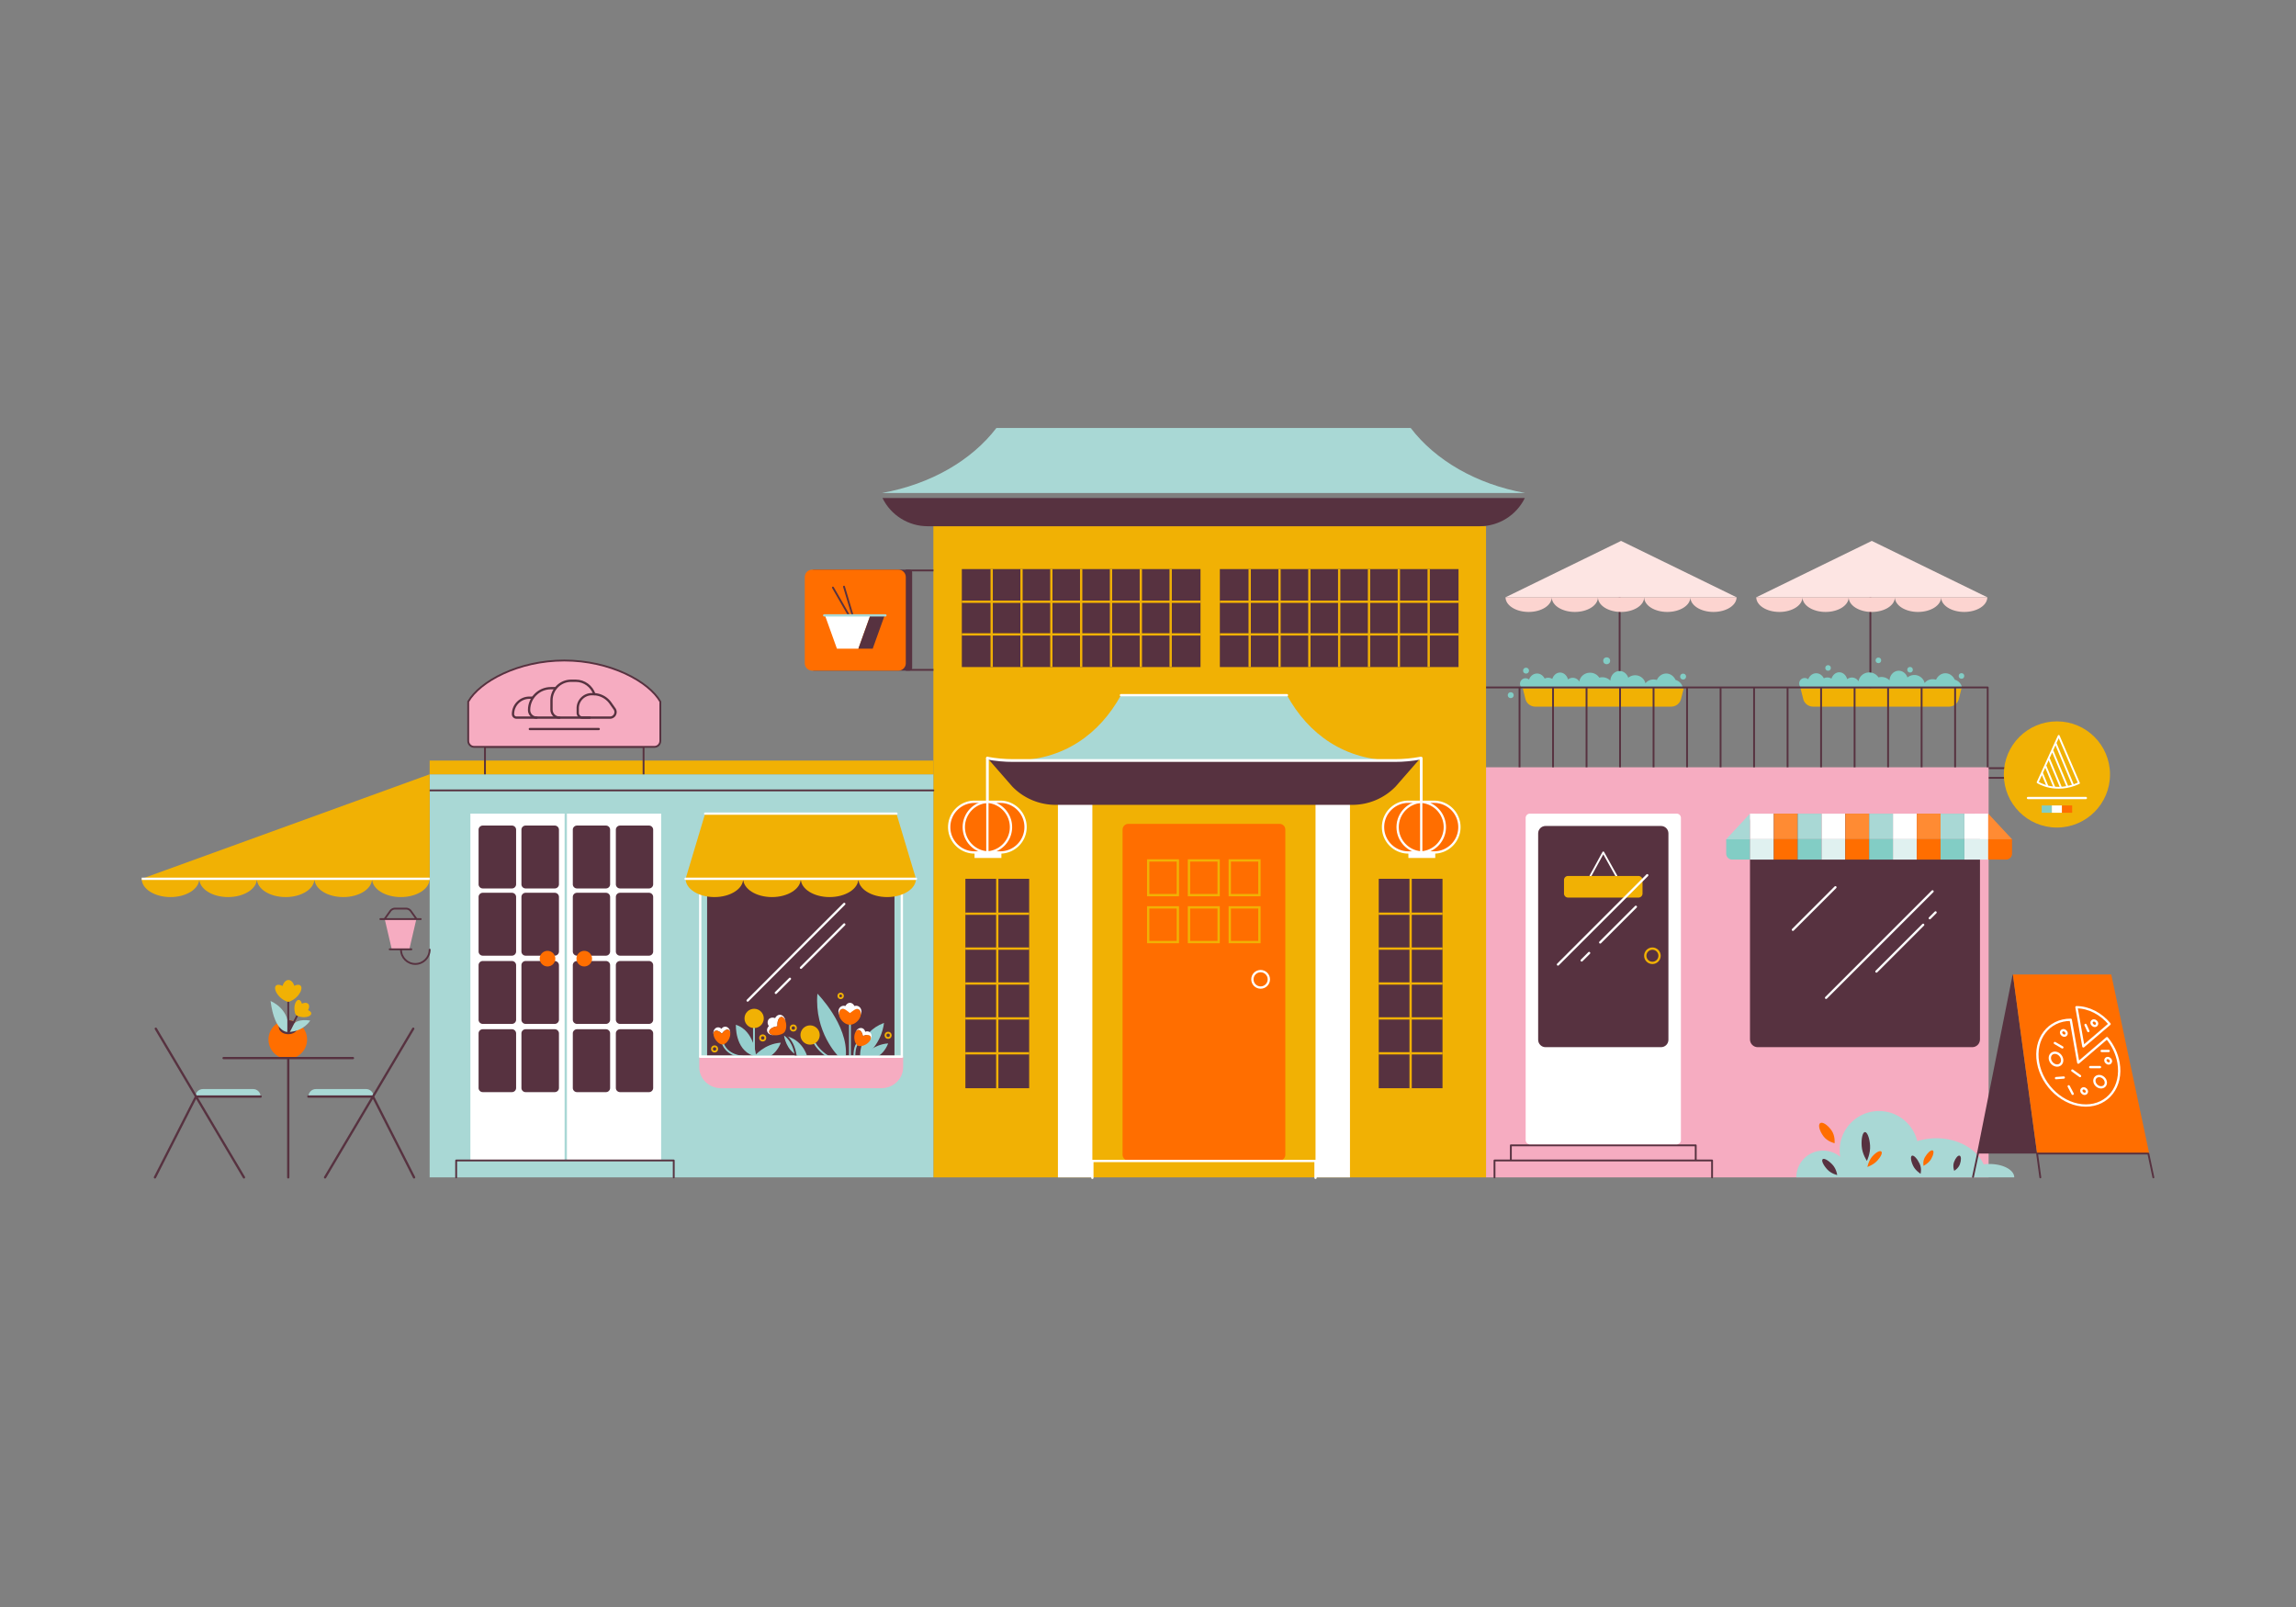 <svg xmlns="http://www.w3.org/2000/svg" width="5000" height="3500" xml:space="preserve">
	<rect width="100%" height="100%" fill="#808080" stroke="none"/>
	<switch>
		<g>
			<path fill="transparent" d="M0 0h5000v3500H0z"></path>
			<g fill="none" stroke="#573240" stroke-width="4" stroke-linecap="round" stroke-linejoin="round" stroke-miterlimit="10">
				<path d="M4330.61 1673.073h39.051M4330.61 1694.073h39.051"></path>
			</g>
			<circle fill="#F1B104" cx="4479.346" cy="1686.751" r="115.631"></circle>
			<g fill="none" stroke="#FFF" stroke-width="4" stroke-linecap="round" stroke-linejoin="round" stroke-miterlimit="10">
				<path d="m4527.346 1705.578-44.052-102.835-45.948 101.132s38.607 25.529 90 1.703zM4514.232 1709.298l-37.595-90.311M4502.126 1713.018l-32.678-78.5M4488.004 1714.878l-26.398-63.415M4473.881 1714.878l-19.711-47.351M4458.75 1712.088l-11.935-28.67"></path>
			</g>
			<path fill="none" stroke="#FFF" stroke-width="5" stroke-linecap="round" stroke-miterlimit="10" d="M4416.346 1738.039h126"></path>
			<path fill="#82CDC5" d="M4446.178 1754.26h22.11v15.926h-22.11z"></path>
			<path fill="#FFF" d="M4468.289 1754.26h22.11v15.926h-22.11z"></path>
			<path fill="#FF6E00" d="M4490.399 1754.26h22.115v15.926h-22.115z"></path>
			<path fill="#F6ACC1" d="M3236.11 1671.114h1094.5v893.2h-1094.5z"></path>
			<g fill="none" stroke="#573240" stroke-width="4" stroke-linecap="round" stroke-linejoin="round" stroke-miterlimit="10">
				<path d="M3254.581 2564.316v-36.83h473.805v36.83M3290.194 2527.486v-33h402.579v33"></path>
			</g>
			<path fill="#FFF" d="M3651.194 2492.321h-319.421a9.344 9.344 0 0 1-9.344-9.345v-701.559c0-5.161 4.184-9.345 9.344-9.345h319.421a9.345 9.345 0 0 1 9.345 9.345v701.559a9.345 9.345 0 0 1-9.345 9.345z"></path>
			<path fill="#573240" d="M3617.239 2280.717h-251.51c-8.885 0-16.088-7.203-16.088-16.088v-449.592c0-8.885 7.203-16.088 16.088-16.088h251.51c8.885 0 16.088 7.203 16.088 16.088v449.592c0 8.885-7.203 16.088-16.088 16.088z"></path>
			<path fill="none" stroke="#FFF" stroke-width="4" stroke-linecap="round" stroke-linejoin="round" stroke-miterlimit="10" d="m3520.071 1907.856-28.587-51.318-28.039 51.318"></path>
			<path fill="#F1B104" d="M3568.156 1954.881h-153.489a8.756 8.756 0 0 1-8.756-8.756v-29.513a8.756 8.756 0 0 1 8.756-8.756h153.489a8.756 8.756 0 0 1 8.756 8.756v29.513a8.756 8.756 0 0 1-8.756 8.756z"></path>
			<circle fill="none" stroke="#F1B104" stroke-width="5" stroke-linecap="round" stroke-miterlimit="10" cx="3598.45" cy="2081.589" r="15.558"></circle>
			<g fill="none" stroke="#FFF" stroke-width="5" stroke-linecap="round" stroke-miterlimit="10">
				<path d="m3392.783 2100.639 194.42-194.42M3484.758 2052.604l77.644-77.644M3444.434 2091.793l16.203-16.203"></path>
			</g>
			<path fill="#573240" d="M4294.949 2280.717h-467.146c-9.311 0-16.859-7.548-16.859-16.859v-474.926c0-9.311 7.548-16.859 16.859-16.859h467.146c9.312 0 16.859 7.548 16.859 16.859v474.926c0 9.311-7.548 16.859-16.859 16.859z"></path>
			<g fill="none" stroke="#FFF" stroke-width="5" stroke-linecap="round" stroke-miterlimit="10">
				<path d="m3976.634 2173.234 231.865-231.866M4202.479 1999.791l12.609-12.608M4086.323 2115.947l101.779-101.778M3904.399 2025.041l92.599-92.599"></path>
			</g>
			<path fill="#A9D8D5" d="M3811.011 1772.073v55.745h-51.871z"></path>
			<path fill="#82CDC5" d="M3811.011 1827.818v44.37h-38.849c-7.192 0-13.021-5.83-13.021-13.021v-31.349h51.87z"></path>
			<path fill="#FFF" d="M3811.011 1772.073h51.871v55.746h-51.871z"></path>
			<path fill="#E0F1F0" d="M3811.011 1827.818h51.871v44.37h-51.871z"></path>
			<path fill="#FF8B33" d="M3862.881 1772.073h51.882v55.746h-51.882z"></path>
			<path fill="#FF6E00" d="M3862.881 1827.818h51.882v44.37h-51.882z"></path>
			<path fill="#A9D8D5" d="M3914.763 1772.073h51.871v55.746h-51.871z"></path>
			<path fill="#82CDC5" d="M3914.763 1827.818h51.871v44.37h-51.871z"></path>
			<path fill="#FFF" d="M3966.634 1772.073h51.871v55.746h-51.871z"></path>
			<path fill="#E0F1F0" d="M3966.634 1827.818h51.871v44.37h-51.871z"></path>
			<path fill="#FF8B33" d="M4018.505 1772.073h51.871v55.746h-51.871z"></path>
			<path fill="#FF6E00" d="M4018.505 1827.818h51.871v44.37h-51.871z"></path>
			<path fill="#A9D8D5" d="M4070.375 1772.073h51.871v55.746h-51.871z"></path>
			<path fill="#82CDC5" d="M4070.375 1827.818h51.871v44.37h-51.871z"></path>
			<path fill="#FFF" d="M4122.246 1772.073h51.871v55.746h-51.871z"></path>
			<path fill="#E0F1F0" d="M4122.246 1827.818h51.871v44.37h-51.871z"></path>
			<path fill="#FF8B33" d="M4174.117 1772.073h51.871v55.746h-51.871z"></path>
			<path fill="#FF6E00" d="M4174.117 1827.818h51.871v44.37h-51.871z"></path>
			<path fill="#A9D8D5" d="M4225.987 1772.073h51.871v55.746h-51.871z"></path>
			<path fill="#82CDC5" d="M4225.987 1827.818h51.871v44.37h-51.871z"></path>
			<path fill="#FFF" d="M4277.858 1772.073h51.871v55.746h-51.871z"></path>
			<path fill="#E0F1F0" d="M4277.858 1827.818h51.871v44.37h-51.871z"></path>
			<path fill="#FF8B33" d="M4381.61 1827.818h-51.881v-55.745z"></path>
			<path fill="#FF6E00" d="M4381.61 1827.818v31.349c0 7.192-5.83 13.021-13.021 13.021h-38.86v-44.37h51.881z"></path>
			<path fill="#A9D8D5" d="M3911.852 2564.314c0-32.204 26.109-58.302 58.313-58.302 14.159 0 27.148 5.055 37.248 13.455a85.256 85.256 0 0 1-1.147-13.996c0-47.304 38.352-85.656 85.667-85.656 40.431 0 74.323 28.015 83.307 65.696 12.827-4.157 26.899-6.441 41.653-6.441 47.564 0 88.027 23.782 102.943 56.949a96.266 96.266 0 0 1 12.936-.855c29.649 0 53.669 13.055 53.669 29.151h-474.589z"></path>
			<path fill="#FF6E00" d="M4205.464 2524.264c-5.386 9.313-16.541 14.911-16.541 14.911s-2.423-9.502 2.962-18.815 12.791-15.989 16.541-14.911c3.75 1.078 2.424 9.502-2.962 18.815zM3988.312 2461.685c8.683 12.064 6.891 28.201 6.891 28.201s-15.87-3.424-24.553-15.489-11.768-24.69-6.89-28.2c4.877-3.511 15.87 3.423 24.552 15.488z"></path>
			<path fill="#573240" d="M3990.665 2536.735c8.755 9.496 10.195 22.41 10.195 22.41s-12.755-2.481-21.51-11.977-13.32-19.529-10.195-22.41c3.124-2.881 12.754 2.481 21.51 11.977z"></path>
			<path fill="#FF6E00" d="M4088.201 2527.843c-8.381 9.274-21.612 13.719-21.612 13.719s2.645-14.011 11.026-23.285c8.381-9.274 16.4-12.941 19.324-10.299 2.923 2.641-.357 10.591-8.738 19.865z"></path>
			<path fill="#573240" d="M4268.025 2535.787c-3.272 9.106-12.345 14.181-12.345 14.181s-3.767-9.689-.494-18.795c3.272-9.106 8.8-15.455 12.345-14.181s3.766 9.689.494 18.795zM4180.426 2534.645c5.099 10.905 2.028 21.78 2.028 21.78s-11.339-6.805-16.438-17.709c-5.099-10.905-6.007-20.656-2.028-21.78 3.979-1.125 11.339 6.804 16.438 17.709zM4072.447 2494.675c1.201 17.345-6.906 33.757-6.906 33.757s-10.159-14.861-11.361-32.207c-1.201-17.346 2.26-30.279 7.009-30.608 4.749-.328 10.056 11.712 11.258 29.058zM4305.252 2512.463l130.955-.006-52.762-390.093h-.46z"></path>
			<path fill="none" stroke="#573240" stroke-width="4" stroke-linecap="round" stroke-linejoin="round" stroke-miterlimit="10" d="m4307.602 2511.457-10.998 51.859"></path>
			<path fill="#FF6E00" d="M4436.176 2512.465h244.22l-82.733-390.102h-214.22z"></path>
			<path fill="none" stroke="#573240" stroke-width="4" stroke-linecap="round" stroke-linejoin="round" stroke-miterlimit="10" d="m4689.427 2564.316-10.998-51.859h-242.222l6.999 51.859"></path>
			<g fill="none" stroke="#FFF" stroke-width="5" stroke-linecap="round" stroke-miterlimit="10">
				<path stroke-linejoin="round" d="M4613.479 2314.416c9.096 51.588-22.739 93.4-71.115 93.4-48.365 0-94.945-41.812-104.042-93.4-9.094-51.576 22.741-93.388 71.105-93.388l16.467 93.388 62.462-53.386c12.574 15.136 21.622 33.531 25.123 53.386z"></path>
				<path stroke-linejoin="round" d="m4594.057 2230.235-57.097 48.801-15.053-85.368c27.204.001 53.787 14.467 72.15 36.567z"></path>
				<ellipse transform="rotate(-39.538 4476.994 2306.972)" cx="4477.411" cy="2307.061" rx="12.371" ry="14.931"></ellipse>
				<ellipse transform="rotate(-47.521 4573.431 2355.98)" cx="4573.474" cy="2355.917" rx="11.257" ry="13.425"></ellipse>
				<path d="m4474.827 2271.664 16.372 9.516M4551.887 2324.108h21.244M4512.912 2331.6l16.793 12.023"></path>
				<path stroke-linejoin="round" d="m4477.411 2348.135 16.823-1.292"></path>
				<ellipse transform="rotate(-47.521 4538.646 2376.448)" stroke-linejoin="round" cx="4538.689" cy="2376.385" rx="5.441" ry="6.489"></ellipse>
				<ellipse transform="rotate(-47.521 4494.486 2249.767)" stroke-linejoin="round" cx="4494.527" cy="2249.705" rx="5.441" ry="6.489"></ellipse>
				<ellipse transform="rotate(-47.521 4560.85 2228.516)" stroke-linejoin="round" cx="4560.892" cy="2228.452" rx="5.441" ry="6.489"></ellipse>
				<ellipse transform="rotate(-47.521 4590.997 2310.36)" stroke-linejoin="round" cx="4591.039" cy="2310.297" rx="5.441" ry="6.489"></ellipse>
				<path stroke-linejoin="round" d="m4541.678 2232.22 6.092 13.485M4505.021 2365.96l8.619 16.367M4576.89 2288.984h15.189"></path>
			</g>
			<path fill="none" stroke="#573240" stroke-width="4" stroke-linecap="round" stroke-linejoin="round" stroke-miterlimit="10" d="M4073.113 1497.258v-196.401"></path>
			<path fill="#FDE5E3" d="M4327.777 1300.857h-503.169l251.585-122.789z"></path>
			<g fill="#FCD4D0">
				<path d="M3824.608 1300.857c0 17.644 22.527 31.947 50.317 31.947 27.789 0 50.317-14.303 50.317-31.947h-100.634zM3925.242 1300.857c0 17.644 22.528 31.947 50.317 31.947s50.317-14.303 50.317-31.947h-100.634zM4025.876 1300.857c0 17.644 22.527 31.947 50.317 31.947 27.789 0 50.317-14.303 50.317-31.947h-100.634zM4126.51 1300.857c0 17.644 22.527 31.947 50.317 31.947 27.789 0 50.317-14.303 50.317-31.947H4126.51zM4227.144 1300.857c0 17.644 22.527 31.947 50.317 31.947 27.789 0 50.317-14.303 50.317-31.947h-100.634z"></path>
			</g>
			<path fill="none" stroke="#573240" stroke-width="4" stroke-linecap="round" stroke-linejoin="round" stroke-miterlimit="10" d="M3527.086 1497.258v-196.401"></path>
			<path fill="#FDE5E3" d="M3781.75 1300.857h-503.169l251.585-122.789z"></path>
			<g fill="#FCD4D0">
				<path d="M3278.581 1300.857c0 17.644 22.527 31.947 50.317 31.947 27.789 0 50.317-14.303 50.317-31.947h-100.634zM3379.215 1300.857c0 17.644 22.527 31.947 50.317 31.947 27.789 0 50.317-14.303 50.317-31.947h-100.634zM3479.849 1300.857c0 17.644 22.527 31.947 50.317 31.947 27.789 0 50.317-14.303 50.317-31.947h-100.634z"></path>
				<path d="M3580.482 1300.857c0 17.644 22.528 31.947 50.317 31.947s50.317-14.303 50.317-31.947h-100.634zM3681.116 1300.857c0 17.644 22.527 31.947 50.317 31.947 27.789 0 50.317-14.303 50.317-31.947h-100.634z"></path>
			</g>
			<path fill="#F1B104" d="M4244.331 1539.007h-296.036a22.08 22.08 0 0 1-21.413-16.693l-5.8-23.056h350.463l-5.8 23.056a22.083 22.083 0 0 1-21.414 16.693z"></path>
			<path fill="#82CDC5" d="m3924.077 1498.673.1.39c-3.64-2.05-6.1-5.96-6.1-10.44 0-6.62 5.37-11.98 11.99-11.98 2.93 0 5.61 1.05 7.69 2.79 2.82-7.69 9.57-13.11 17.44-13.11 7.14 0 13.35 4.45 16.55 11.01 2.35-1.18 4.95-1.83 7.68-1.83 3.26 0 6.32.93 9 2.57 2.54-8.08 9.16-13.85 16.92-13.85 8.12 0 15 6.32 17.24 15a16.6 16.6 0 0 1 10.32-3.58c6.15 0 11.52 3.33 14.41 8.29 1.47-10.92 11.33-19.37 23.28-19.37 8.55 0 16.03 4.32 20.14 10.79 2.09-.58 4.3-.89 6.59-.89 6.93 0 13.17 2.85 17.48 7.37.58-11.69 9.35-20.97 20.1-20.97 8.72 0 16.15 6.11 18.95 14.67 4.01-3.38 9.25-5.43 14.98-5.43 11.06 0 20.29 7.62 22.43 17.74 3.42-5.09 10.04-8.53 17.65-8.53 2.54 0 4.98.38 7.22 1.09 3.78-8.36 11.49-14.08 20.38-14.08 8.85 0 16.52 5.67 20.32 13.97 8.68 2.53 15.13 9.71 15.91 18.38h-348.67z"></path>
			<circle fill="#82CDC5" cx="3980.973" cy="1454.783" r="6.08"></circle>
			<circle fill="#82CDC5" cx="4271.544" cy="1472.224" r="6.08"></circle>
			<circle fill="#82CDC5" cx="4159.533" cy="1458.674" r="6.08"></circle>
			<circle fill="#82CDC5" cx="4090.561" cy="1438.251" r="6.08"></circle>
			<path fill="#82CDC5" d="m3316.11 1499.254.1.39c-3.64-2.05-6.1-5.96-6.1-10.44 0-6.62 5.37-11.98 11.99-11.98 2.93 0 5.61 1.05 7.69 2.79 2.82-7.69 9.57-13.11 17.44-13.11 7.14 0 13.35 4.45 16.55 11.01 2.35-1.18 4.95-1.83 7.68-1.83 3.26 0 6.32.93 9 2.57 2.54-8.08 9.16-13.85 16.92-13.85 8.12 0 15 6.32 17.24 15a16.6 16.6 0 0 1 10.32-3.58c6.15 0 11.52 3.33 14.41 8.29 1.47-10.92 11.33-19.37 23.28-19.37 8.55 0 16.03 4.32 20.14 10.79 2.09-.58 4.3-.89 6.59-.89 6.93 0 13.17 2.85 17.48 7.37.58-11.69 9.35-20.97 20.1-20.97 8.72 0 16.15 6.11 18.95 14.67 4.01-3.38 9.25-5.43 14.98-5.43 11.06 0 20.29 7.62 22.43 17.74 3.42-5.09 10.04-8.53 17.65-8.53 2.54 0 4.98.38 7.22 1.09 3.78-8.36 11.49-14.08 20.38-14.08 8.85 0 16.52 5.67 20.32 13.97 8.68 2.53 15.13 9.71 15.91 18.38h-348.67z"></path>
			<path fill="#F1B104" d="M3639.364 1539.007h-296.036a22.08 22.08 0 0 1-21.413-16.693l-5.8-23.056h350.463l-5.8 23.056a22.083 22.083 0 0 1-21.414 16.693z"></path>
			<g fill="#82CDC5">
				<circle cx="3498.867" cy="1439.145" r="7.521"></circle>
				<circle cx="3665.291" cy="1473.544" r="6.419"></circle>
				<circle cx="3323.262" cy="1460.666" r="6.419"></circle>
				<circle cx="3289.929" cy="1514.085" r="6.419"></circle>
			</g>
			<g fill="none" stroke="#573240" stroke-width="4" stroke-linejoin="round" stroke-miterlimit="10">
				<path d="M3236.115 1497.258H4328.61v173.862M3309.081 1497.258v173.862M3382.047 1497.258v173.862M3455.014 1497.258v173.862M3527.98 1497.258v173.862M3600.947 1497.258v173.862M3673.913 1497.258v173.862M3746.879 1497.258v173.862M3819.846 1497.258v173.862M3892.812 1497.258v173.862M3965.779 1497.258v173.862M4038.745 1497.258v173.862M4111.711 1497.258v173.862M4184.678 1497.258v173.862M4257.644 1497.258v173.862"></path>
			</g>
			<path fill="#F1B104" d="M2032.587 1146.109h1203.527v1418.207H2032.587z"></path>
			<g fill="#FFF">
				<path d="M2303.846 1752.073h75v812.243h-75zM2864.846 1752.073h75v812.243h-75z"></path>
			</g>
			<path fill="none" stroke="#FFF" stroke-width="6" stroke-linecap="round" stroke-miterlimit="10" d="M2150.226 1651.293v93.246"></path>
			<path fill="#FF6E00" d="M2233.367 1801.426c0 15.242-6.183 29.046-16.176 39.039-9.984 9.994-23.788 16.176-39.03 16.176h-55.878c-30.494 0-55.215-24.722-55.215-55.215 0-15.242 6.183-29.046 16.176-39.039 9.994-9.984 23.797-16.167 39.04-16.167h55.878c30.483 0 55.205 24.722 55.205 55.206z"></path>
			<g fill="#FF6E00">
				<path d="M2233.367 1801.426c0 15.242-6.183 29.046-16.176 39.039-9.984 9.994-23.788 16.176-39.03 16.176h-24.124c-1.28 0-2.54-.047-3.801-.131 13.72-.934 26.057-6.892 35.201-16.046 9.993-9.993 16.176-23.797 16.176-39.039 0-29.205-22.677-53.105-51.377-55.076a57.03 57.03 0 0 1 3.801-.13h24.124c30.484.001 55.206 24.723 55.206 55.207zM2150.226 1856.511a57.6 57.6 0 0 1-3.82.131h-24.124c-30.494 0-55.215-24.722-55.215-55.215 0-15.242 6.183-29.046 16.176-39.039 9.994-9.984 23.797-16.167 39.04-16.167h24.124c1.279 0 2.559.047 3.82.13-13.72.934-26.076 6.893-35.229 16.036-9.993 9.993-16.176 23.797-16.176 39.039-.001 29.214 22.685 53.123 51.404 55.085z"></path>
			</g>
			<path fill="none" stroke="#FFF" stroke-width="5" stroke-linecap="round" stroke-miterlimit="10" d="M2233.367 1801.426c0 15.242-6.183 29.046-16.176 39.039-9.984 9.994-23.788 16.176-39.03 16.176h-24.124c-1.28 0-2.54-.047-3.801-.131 13.72-.934 26.057-6.892 35.201-16.046 9.993-9.993 16.176-23.797 16.176-39.039 0-29.205-22.677-53.105-51.377-55.076a57.03 57.03 0 0 1 3.801-.13h24.124c30.484.001 55.206 24.723 55.206 55.207zM2146.406 1856.642h-24.124c-30.494 0-55.215-24.722-55.215-55.215 0-15.242 6.183-29.046 16.176-39.039 9.994-9.984 23.797-16.167 39.04-16.167h26.124M2150.226 1746.351v110.16"></path>
			<path fill="#FFF" d="M2122.282 1856.642h58.463v11.984h-58.463z"></path>
			<path fill="none" stroke="#FFF" stroke-width="5" stroke-linecap="round" stroke-miterlimit="10" d="M2150.226 1746.351c-13.72.934-26.076 6.893-35.229 16.036-9.993 9.993-16.176 23.797-16.176 39.039 0 29.214 22.686 53.123 51.405 55.085"></path>
			<path fill="none" stroke="#FFF" stroke-width="6" stroke-linecap="round" stroke-miterlimit="10" d="M3095.017 1651.293v93.246"></path>
			<path fill="#FF6E00" d="M3178.158 1801.426c0 15.242-6.183 29.046-16.176 39.039-9.984 9.994-23.788 16.176-39.03 16.176h-55.879c-30.493 0-55.215-24.722-55.215-55.215 0-15.242 6.183-29.046 16.176-39.039 9.994-9.984 23.797-16.167 39.039-16.167h55.879c30.484 0 55.206 24.722 55.206 55.206z"></path>
			<g fill="#FF6E00">
				<path d="M3178.158 1801.426c0 15.242-6.183 29.046-16.176 39.039-9.984 9.994-23.788 16.176-39.03 16.176h-24.124c-1.28 0-2.541-.047-3.801-.131 13.72-.934 26.057-6.892 35.201-16.046 9.993-9.993 16.176-23.797 16.176-39.039 0-29.205-22.677-53.105-51.377-55.076a57.03 57.03 0 0 1 3.801-.13h24.124c30.484.001 55.206 24.723 55.206 55.207zM3095.017 1856.511a57.6 57.6 0 0 1-3.82.131h-24.124c-30.493 0-55.215-24.722-55.215-55.215 0-15.242 6.183-29.046 16.176-39.039 9.994-9.984 23.797-16.167 39.039-16.167h24.124c1.279 0 2.559.047 3.82.13-13.72.934-26.076 6.893-35.229 16.036-9.993 9.993-16.176 23.797-16.176 39.039 0 29.214 22.686 53.123 51.405 55.085z"></path>
			</g>
			<path fill="none" stroke="#FFF" stroke-width="5" stroke-linecap="round" stroke-miterlimit="10" d="M3178.158 1801.426c0 15.242-6.183 29.046-16.176 39.039-9.984 9.994-23.788 16.176-39.03 16.176h-24.124c-1.28 0-2.541-.047-3.801-.131 13.72-.934 26.057-6.892 35.201-16.046 9.993-9.993 16.176-23.797 16.176-39.039 0-29.205-22.677-53.105-51.377-55.076a57.03 57.03 0 0 1 3.801-.13h24.124c30.484.001 55.206 24.723 55.206 55.207zM3091.197 1856.642h-24.124c-30.493 0-55.215-24.722-55.215-55.215 0-15.242 6.183-29.046 16.176-39.039 9.994-9.984 23.797-16.167 39.039-16.167h26.124M3095.017 1746.351v110.16"></path>
			<path fill="#FFF" d="M3067.073 1856.642h58.463v11.984h-58.463z"></path>
			<path fill="none" stroke="#FFF" stroke-width="5" stroke-linecap="round" stroke-miterlimit="10" d="M3095.017 1746.351c-13.72.934-26.076 6.893-35.229 16.036-9.993 9.993-16.176 23.797-16.176 39.039 0 29.214 22.686 53.123 51.405 55.085"></path>
			<path fill="#573240" d="M2102.326 1913.995h138.872v456.11h-138.872z"></path>
			<path fill="none" stroke="#F1B104" stroke-width="5" stroke-miterlimit="10" d="M2171.762 1913.995v456.109M2241.198 2294.086h-138.872M2241.198 2218.068h-138.872M2241.198 2142.049h-138.872M2241.198 2066.031h-138.872M2241.198 1990.013h-138.872"></path>
			<path fill="#573240" d="M3002.495 1913.995h138.872v456.11h-138.872z"></path>
			<path fill="none" stroke="#F1B104" stroke-width="5" stroke-miterlimit="10" d="M3071.931 1913.995v456.109M3141.367 2294.086h-138.872M3141.367 2218.068h-138.872M3141.367 2142.049h-138.872M3141.367 2066.031h-138.872M3141.367 1990.013h-138.872"></path>
			<path fill="#573240" d="M2656.47 1239.443h519.747v213.382H2656.47z"></path>
			<path fill="none" stroke="#F1B104" stroke-width="5" stroke-miterlimit="10" d="M2721.439 1239.443v71.127h-64.969M2656.47 1310.57h64.969v71.128h-64.969M2656.47 1381.698h64.969v71.127M2786.407 1239.443v71.127h-64.968v-71.127M2721.439 1310.57h64.968v71.127h-64.968zM2721.439 1452.825v-71.127h64.968v71.127M2851.375 1239.443v71.127h-64.968v-71.127M2786.407 1310.57h64.968v71.127h-64.968zM2786.407 1452.825v-71.127h64.968v71.127M2916.344 1239.443v71.127h-64.969v-71.127M2851.375 1310.57h64.968v71.127h-64.968zM2851.375 1452.825v-71.127h64.969v71.127M2981.312 1239.443v71.127h-64.968v-71.127M2916.344 1310.57h64.968v71.127h-64.968zM2916.344 1452.825v-71.127h64.968v71.127M3046.281 1239.443v71.127h-64.969v-71.127M2981.312 1310.57h64.968v71.127h-64.968zM2981.312 1452.825v-71.127h64.969v71.127M3111.249 1239.443v71.127h-64.968v-71.127M3046.281 1310.57h64.968v71.127h-64.968zM3046.281 1452.825v-71.127h64.968v71.127M3176.217 1310.57h-64.968v-71.127M3176.217 1381.698h-64.968v-71.128h64.968M3111.249 1452.825v-71.127h64.968"></path>
			<path fill="#573240" d="M2094.596 1239.443h519.747v213.382h-519.747z"></path>
			<path fill="none" stroke="#F1B104" stroke-width="5" stroke-miterlimit="10" d="M2159.564 1239.443v71.127h-64.968M2094.596 1310.57h64.968v71.128h-64.968M2094.596 1381.698h64.968v71.127M2224.532 1239.443v71.127h-64.968v-71.127M2159.564 1310.57h64.968v71.127h-64.968zM2159.564 1452.825v-71.127h64.968v71.127M2289.501 1239.443v71.127h-64.969v-71.127M2224.532 1310.57h64.968v71.127h-64.968zM2224.532 1452.825v-71.127h64.969v71.127M2354.469 1239.443v71.127h-64.968v-71.127M2289.501 1310.57h64.968v71.127h-64.968zM2289.501 1452.825v-71.127h64.968v71.127M2419.438 1239.443v71.127h-64.969v-71.127M2354.469 1310.57h64.968v71.127h-64.968zM2354.469 1452.825v-71.127h64.969v71.127M2484.406 1239.443v71.127h-64.968v-71.127M2419.438 1310.57h64.968v71.127h-64.968zM2419.438 1452.825v-71.127h64.968v71.127M2549.374 1239.443v71.127h-64.968v-71.127M2484.406 1310.57h64.968v71.127h-64.968zM2484.406 1452.825v-71.127h64.968v71.127M2614.343 1310.57h-64.969v-71.127M2614.343 1381.698h-64.969v-71.128h64.969M2549.374 1452.825v-71.127h64.969"></path>
			<path fill="#573240" d="M1980.181 1460.647H1772.7a6.237 6.237 0 0 1-6.237-6.237v-207.481a6.237 6.237 0 0 1 6.237-6.237h207.481a6.237 6.237 0 0 1 6.237 6.237v207.481a6.236 6.236 0 0 1-6.237 6.237z"></path>
			<path fill="#FF6E00" d="M1956.433 1460.647H1768.69c-8.895 0-16.107-7.211-16.107-16.107v-187.742c0-8.896 7.211-16.107 16.107-16.107h187.742c8.896 0 16.107 7.211 16.107 16.107v187.742c0 8.896-7.211 16.107-16.106 16.107z"></path>
			<path fill="none" stroke="#573240" stroke-width="4" stroke-linejoin="round" stroke-miterlimit="10" d="M2032.837 1458.912h-60.298M1972.539 1242.427h60.298"></path>
			<path fill="none" stroke="#573240" stroke-width="4" stroke-linecap="round" stroke-linejoin="round" stroke-miterlimit="10" d="m1857.769 1343.77-19.824-66.126M1813.837 1279.667l34.921 60.633"></path>
			<path fill="#FFF" d="M1869.249 1412.83h-46.658l-26.023-72.53h98.705z"></path>
			<path fill="#573240" d="m1926.497 1340.303-26.024 72.527h-31.228l26.023-72.527z"></path>
			<path fill="none" stroke="#A9D8D5" stroke-width="5" stroke-linecap="round" stroke-miterlimit="10" d="M1794.833 1340.3h133.398"></path>
			<path fill="#FF6E00" d="M2786.665 2527.486h-329.637c-6.827 0-12.361-5.534-12.361-12.361V1806.73c0-6.827 5.534-12.361 12.361-12.361h329.637c6.826 0 12.361 5.534 12.361 12.361v708.395c0 6.827-5.534 12.361-12.361 12.361z"></path>
			<g fill="none" stroke="#F1B104" stroke-width="5" stroke-miterlimit="10">
				<path d="M2500.398 1873.995h64.585v75.564h-64.585zM2589.23 1873.995h64.585v75.564h-64.585zM2678.063 1873.995h64.585v75.564h-64.585zM2500.398 1976.229h64.585v75.564h-64.585zM2589.23 1976.229h64.585v75.564h-64.585zM2678.063 1976.229h64.585v75.564h-64.585z"></path>
			</g>
			<circle fill="none" stroke="#FFF" stroke-width="5" stroke-linecap="round" stroke-linejoin="round" stroke-miterlimit="10" cx="2745.255" cy="2132.964" r="17.917"></circle>
			<path fill="none" stroke="#FFF" stroke-width="5" stroke-linecap="round" stroke-miterlimit="10" d="M2378.846 2565.326v-36.83h486v36.83"></path>
			<path fill="#A9D8D5" d="M3037.35 1656.384h-831c109.42 0 188.16-57.43 234.77-142.3h361.46c46.61 84.871 125.35 142.3 234.77 142.3z"></path>
			<path fill="#573240" d="M2204.431 1713.033a131.194 131.194 0 0 0 94.23 39.9h646.38c35.51 0 69.5-14.39 94.22-39.9l53.9-61.74c-18.06 3.34-36.72 5.09-55.81 5.09h-831c-19.09 0-37.76-1.75-55.82-5.09l53.9 61.74z"></path>
			<path fill="none" stroke="#FFF" stroke-width="6" stroke-linecap="round" stroke-miterlimit="10" d="M3093.161 1651.293c-18.06 3.34-36.72 5.09-55.81 5.09h-831c-19.09 0-37.76-1.75-55.82-5.09"></path>
			<path fill="#A9D8D5" d="M3321.12 1073.685H1920.87c105.93-19.1 195.36-71.23 248.99-141.51h902.26c53.64 70.28 143.07 122.409 249 141.51z"></path>
			<path fill="#573240" d="M3320.622 1084.688c-18.357 37.584-56.528 61.421-98.356 61.421H2020.124c-41.828 0-79.999-23.837-98.356-61.421h1398.854z"></path>
			<path fill="none" stroke="#FFF" stroke-width="5" stroke-linecap="round" stroke-miterlimit="10" d="M2441.12 1514.084h361.46"></path>
			<path fill="#A9D8D5" d="M935.668 1686.382h1096.919v877.934H935.668z"></path>
			<path fill="none" stroke="#573240" stroke-width="4" stroke-linecap="round" stroke-linejoin="round" stroke-miterlimit="10" d="M2032.587 1721.534H935.668"></path>
			<path fill="#F1B104" d="M935.668 1656.482h1096.919v29.862H935.668z"></path>
			<circle fill="#FF6E00" cx="626.692" cy="2264.062" r="42.032"></circle>
			<path fill="#A9D8D5" d="M797.153 2371.874H688c-9.065 0-16.414 7.349-16.414 16.414h141.981c0-9.065-7.349-16.414-16.414-16.414zM551.153 2371.874H442c-9.065 0-16.414 7.349-16.414 16.414h141.981c0-9.065-7.349-16.414-16.414-16.414z"></path>
			<g fill="none" stroke="#573240" stroke-width="5" stroke-linecap="round" stroke-miterlimit="10">
				<path d="m899.911 2240.458-192.022 323.858M901.737 2564.316l-89.478-176.028H671.586"></path>
			</g>
			<g fill="none" stroke="#573240" stroke-width="5" stroke-linecap="round" stroke-miterlimit="10">
				<path d="m339.265 2240.458 192.022 323.858M337.439 2564.316l89.478-176.028H567.59"></path>
			</g>
			<g fill="none" stroke="#573240" stroke-width="5" stroke-linecap="round" stroke-miterlimit="10">
				<path d="M486.871 2304.465H768.57M627.72 2564.316v-259.851"></path>
			</g>
			<ellipse fill="#573240" cx="627.736" cy="2237.25" rx="20.513" ry="15.221"></ellipse>
			<path fill="#A9D8D5" d="M627.736 2247.588s-29.095 4.855-38.516-67.334c0 0 44.889 17.18 38.516 67.334zM629.736 2247.588s.971-31.365 45.829-24.88c0 0-13.178 22.94-45.829 24.88z"></path>
			<path fill="none" stroke="#573240" stroke-width="4" stroke-linecap="round" stroke-linejoin="round" stroke-miterlimit="10" d="m650.337 2205.851-22.601 44.243v-78.84"></path>
			<g fill="#F1B104">
				<ellipse cx="628.136" cy="2157.498" rx="14.312" ry="23.149"></ellipse>
				<ellipse transform="rotate(-45.001 638.177 2163.09)" cx="638.199" cy="2163.073" rx="23.149" ry="11.504"></ellipse>
				<ellipse transform="rotate(-45.001 617.246 2163.09)" cx="617.268" cy="2163.073" rx="11.504" ry="23.149"></ellipse>
			</g>
			<g fill="#F1B104">
				<ellipse transform="rotate(-42.532 658.297 2198.29)" cx="658.387" cy="2198.399" rx="17.427" ry="10.774"></ellipse>
				<ellipse transform="rotate(-87.53 660.383 2206.746)" cx="660.415" cy="2206.818" rx="8.66" ry="17.427"></ellipse>
				<ellipse transform="rotate(-87.53 649.733 2195.135)" cx="649.765" cy="2195.207" rx="17.427" ry="8.66"></ellipse>
			</g>
			<path fill="none" stroke="#573240" stroke-width="4" stroke-linecap="round" stroke-linejoin="round" stroke-miterlimit="10" d="M873.275 2068.291c0 17.229 13.967 31.197 31.197 31.197h0c17.229 0 31.197-13.967 31.197-31.197"></path>
			<path fill="#F6ACC1" d="M906.708 2001.772h-68.875l15.351 65.833h38.173z"></path>
			<path fill="none" stroke="#573240" stroke-width="4" stroke-linecap="round" stroke-linejoin="round" stroke-miterlimit="10" d="M828.341 2001.772H916.2M884.303 1978.934h-24.065c-4.106 0-7.96 1.983-10.346 5.325l-12.507 17.513h69.772l-12.507-17.513a12.718 12.718 0 0 0-10.347-5.325zM848.714 2067.605h47.113"></path>
			<path fill="#F1B104" d="M935.67 1686.38v227.61c0 21.99-28.08 39.82-62.71 39.82-34.64 0-62.71-17.83-62.71-39.82 0 21.99-28.08 39.82-62.71 39.82s-62.71-17.83-62.71-39.82c0 21.99-28.08 39.82-62.71 39.82s-62.71-17.83-62.71-39.82c0 21.99-28.08 39.82-62.71 39.82s-62.71-17.83-62.71-39.82c0 21.99-28.07 39.82-62.71 39.82-34.63 0-62.71-17.83-62.71-39.82l627.1-227.61z"></path>
			<path fill="none" stroke="#FFF" stroke-width="5" stroke-miterlimit="10" d="M935.668 1913.995H308.573"></path>
			<path fill="#FFF" d="M1024.355 1772.073h415.409v754.243h-415.409z"></path>
			<g fill="#573240">
				<path d="M1114.801 2081.42h-63.469a9.117 9.117 0 0 1-9.117-9.117v-118.732a9.117 9.117 0 0 1 9.117-9.117h63.469a9.117 9.117 0 0 1 9.117 9.117v118.732c-.001 5.035-4.083 9.117-9.117 9.117zM1208.099 2081.42h-63.469a9.117 9.117 0 0 1-9.117-9.117v-118.732a9.117 9.117 0 0 1 9.117-9.117h63.469a9.117 9.117 0 0 1 9.117 9.117v118.732c-.001 5.035-4.082 9.117-9.117 9.117zM1114.801 2230.02h-63.469a9.117 9.117 0 0 1-9.117-9.117v-118.732a9.117 9.117 0 0 1 9.117-9.117h63.469a9.117 9.117 0 0 1 9.117 9.117v118.732c-.001 5.035-4.083 9.117-9.117 9.117zM1208.099 2230.02h-63.469a9.117 9.117 0 0 1-9.117-9.117v-118.732a9.117 9.117 0 0 1 9.117-9.117h63.469a9.117 9.117 0 0 1 9.117 9.117v118.732c-.001 5.035-4.082 9.117-9.117 9.117zM1114.801 2378.62h-63.469a9.117 9.117 0 0 1-9.117-9.116v-118.732a9.117 9.117 0 0 1 9.117-9.117h63.469a9.117 9.117 0 0 1 9.117 9.117v118.732a9.118 9.118 0 0 1-9.117 9.116zM1208.099 2378.62h-63.469a9.117 9.117 0 0 1-9.117-9.116v-118.732a9.117 9.117 0 0 1 9.117-9.117h63.469a9.117 9.117 0 0 1 9.117 9.117v118.732a9.117 9.117 0 0 1-9.117 9.116zM1114.801 1935.018h-63.469a9.117 9.117 0 0 1-9.117-9.117v-118.732a9.117 9.117 0 0 1 9.117-9.117h63.469a9.117 9.117 0 0 1 9.117 9.117v118.732c-.001 5.035-4.083 9.117-9.117 9.117zM1208.099 1935.018h-63.469a9.117 9.117 0 0 1-9.117-9.117v-118.732a9.117 9.117 0 0 1 9.117-9.117h63.469a9.117 9.117 0 0 1 9.117 9.117v118.732c-.001 5.035-4.082 9.117-9.117 9.117z"></path>
			</g>
			<g fill="#573240">
				<path d="M1319.54 2081.42h-63.02a9.117 9.117 0 0 1-9.117-9.117v-118.732a9.117 9.117 0 0 1 9.117-9.117h63.02a9.117 9.117 0 0 1 9.117 9.117v118.732a9.117 9.117 0 0 1-9.117 9.117zM1413.287 2081.42h-63.02a9.117 9.117 0 0 1-9.117-9.117v-118.732a9.117 9.117 0 0 1 9.117-9.117h63.02a9.117 9.117 0 0 1 9.117 9.117v118.732a9.117 9.117 0 0 1-9.117 9.117zM1319.54 1935.018h-63.02a9.117 9.117 0 0 1-9.117-9.117v-118.732a9.117 9.117 0 0 1 9.117-9.117h63.02a9.117 9.117 0 0 1 9.117 9.117v118.732a9.117 9.117 0 0 1-9.117 9.117zM1413.287 1935.018h-63.02a9.117 9.117 0 0 1-9.117-9.117v-118.732a9.117 9.117 0 0 1 9.117-9.117h63.02a9.117 9.117 0 0 1 9.117 9.117v118.732a9.117 9.117 0 0 1-9.117 9.117zM1319.54 2230.02h-63.02a9.117 9.117 0 0 1-9.117-9.117v-118.732a9.117 9.117 0 0 1 9.117-9.117h63.02a9.117 9.117 0 0 1 9.117 9.117v118.732a9.117 9.117 0 0 1-9.117 9.117zM1413.287 2230.02h-63.02a9.117 9.117 0 0 1-9.117-9.117v-118.732a9.117 9.117 0 0 1 9.117-9.117h63.02a9.117 9.117 0 0 1 9.117 9.117v118.732a9.117 9.117 0 0 1-9.117 9.117zM1319.54 2378.62h-63.02a9.117 9.117 0 0 1-9.117-9.116v-118.732a9.117 9.117 0 0 1 9.117-9.117h63.02a9.117 9.117 0 0 1 9.117 9.117v118.732a9.116 9.116 0 0 1-9.117 9.116zM1413.287 2378.62h-63.02a9.117 9.117 0 0 1-9.117-9.116v-118.732a9.117 9.117 0 0 1 9.117-9.117h63.02a9.117 9.117 0 0 1 9.117 9.117v118.732a9.116 9.116 0 0 1-9.117 9.116z"></path>
			</g>
			<path fill="none" stroke="#A9D8D5" stroke-width="5" stroke-miterlimit="10" d="M1232.059 1772.073v755.413"></path>
			<path fill="none" stroke="#573240" stroke-width="4" stroke-linecap="round" stroke-linejoin="round" stroke-miterlimit="10" d="M993.401 2564.316v-36.83h473.805v36.83"></path>
			<circle fill="#FF6E00" cx="1192.338" cy="2087.916" r="17"></circle>
			<circle fill="#FF6E00" cx="1272.338" cy="2087.916" r="17"></circle>
			<path fill="#573240" d="M1539.879 1913.995h408v387.538h-408z"></path>
			<path fill="none" stroke="#FFF" stroke-width="5" stroke-linecap="round" stroke-miterlimit="10" d="M1524.868 1913.995h439.02v387.538h-439.02z"></path>
			<g fill="none" stroke="#FFF" stroke-width="5" stroke-linecap="round" stroke-miterlimit="10">
				<path d="m1628.17 2179.143 210.401-210.401M1744.267 2107.723l94.304-94.304M1689.556 2162.435l30.662-30.662"></path>
			</g>
			<path fill="#F6ACC1" d="M1966.754 2301.533v22.908c0 25.219-21.307 45.662-47.589 45.662h-348.821c-26.283 0-47.589-20.444-47.589-45.662v-22.908h443.999z"></path>
			<path fill="#96CFCE" d="M1757.348 2299.36s-10.125-37.362-49.954-43.755c0 0 4.489 32.781 30.649 43.755h19.305zM1880.327 2300.156s20.318-25.491 53.724-27.645c0 0-6.013 18.321-21.375 27.645h-32.349zM1825.402 2300.156s-52.389-51.912-45.34-135.996c0 0 66.933 67.445 61.979 135.996h-16.639z"></path>
			<path fill="#96CFCE" d="M1873.072 2300.156s-3.617-51.025 51.901-72.282c0 0-2.372 42.167-40.908 72.282h-10.993z"></path>
			<path fill="none" stroke="#96CFCE" stroke-width="4" stroke-miterlimit="10" d="M1850.914 2223.841v78.845M1868.738 2271.862s-8.577 4.012-8.16 30.926"></path>
			<path fill="#FFF" d="M1896.314 2263.428a14.247 14.247 0 0 1-.901 1.484c1.229-2.5 1.535-4.932.672-6.893-1.963-4.469-9.313-4.988-16.963-1.441-1.39-8.317-5.968-14.091-10.765-13.188-2.048.381-3.837 1.932-5.196 4.239.184-.456.396-.911.632-1.359 3.261-6.18 10.12-8.969 15.316-6.228 2.699 1.424 4.42 4.062 4.992 7.131 2.857-1.261 6.005-1.33 8.704.095 5.2 2.743 6.77 9.979 3.509 16.16z"></path>
			<path fill="#FF6E00" d="M1884.882 2275.151c-6.486 3.601-13.069 4.271-16.665 2.094-3.827-1.739-6.99-7.551-7.679-14.938-.893-9.473 2.608-17.94 7.818-18.918 4.797-.903 9.375 4.871 10.765 13.188 7.65-3.547 15-3.029 16.963 1.441 2.134 4.853-2.878 12.522-11.202 17.133zM1870.719 2219.885c-5.04 7.378-13.159 12.028-19.942 11.955-6.838.073-15.002-4.754-19.938-12.323-6.039-9.263-4.963-19.111 2.402-22.004 5.149-2.021 13.074 1.021 17.735 8.936h.005c4.419-8.216 12.732-10.729 17.835-8.609 7.297 3.034 8.15 12.901 1.903 22.045z"></path>
			<path fill="none" stroke="#573240" stroke-width="4" stroke-linecap="round" stroke-miterlimit="10" d="M1698.042 2247.427s29.767 9.847 34.895 53.225"></path>
			<path fill="#FFF" d="M1710.565 2223.84c-1.945-5.53-5.373-9.17-9.053-8.941-5.28.328-9.067 8.492-8.463 18.236.045.721.112 1.431.205 2.125-.747.065-1.505.157-2.275.282-9.635 1.553-16.768 7.046-15.925 12.266.542 3.387 4.315 5.833 9.537 6.701-6.829.21-12.737-3.358-13.997-8.921-.858-3.777.612-7.654 3.609-10.61-3.264-5.17-3.453-11.282.012-15.205 3.201-3.624 8.64-4.385 13.811-2.431 1.938-4.11 5.416-6.933 9.535-7.188 6.457-.401 12.132 5.656 13.004 13.686z"></path>
			<path fill="#FF6E00" d="M1712.16 2231.948c.489 7.872-1.861 15.165-5.572 17.674-2.881 2.463-7.373 3.988-12.561 4.824-9.639 1.554-18.135-1.422-18.973-6.638-.843-5.22 6.291-10.713 15.925-12.266.77-.125 1.529-.218 2.275-.282a30.284 30.284 0 0 1-.205-2.125c-.605-9.743 3.183-17.908 8.463-18.236 5.275-.328 10.043 7.306 10.648 17.049z"></path>
			<circle fill="none" stroke="#F1B104" stroke-width="4" stroke-miterlimit="10" cx="1934.051" cy="2254.871" r="5.746"></circle>
			<circle fill="none" stroke="#F1B104" stroke-width="4" stroke-miterlimit="10" cx="1727.625" cy="2238.988" r="5.746"></circle>
			<circle fill="none" stroke="#F1B104" stroke-width="4" stroke-miterlimit="10" cx="1660.957" cy="2260.617" r="5.746"></circle>
			<circle fill="none" stroke="#F1B104" stroke-width="4" stroke-miterlimit="10" cx="1556.132" cy="2284.562" r="5.746"></circle>
			<circle fill="none" stroke="#F1B104" stroke-width="4" stroke-miterlimit="10" cx="1830.675" cy="2169.033" r="5"></circle>
			<path fill="none" stroke="#96CFCE" stroke-width="4" stroke-miterlimit="10" d="M1767.459 2256.242s3.894 24.499 36.152 45.291"></path>
			<circle fill="#F1B104" cx="1764.136" cy="2254.224" r="21"></circle>
			<path fill="#96CFCE" d="M1646.348 2299.36s-3.299-54.524-43.778-67.486c0 0-2.649 53.688 37.473 67.486h6.305z"></path>
			<path fill="#96CFCE" d="M1642.839 2300.156s21.743-26.915 57.492-29.188c0 0-6.435 19.344-22.875 29.188h-34.617z"></path>
			<path fill="none" stroke="#96CFCE" stroke-width="4" stroke-miterlimit="10" d="M1641.914 2223.841v78.845"></path>
			<circle fill="#F1B104" cx="1642.298" cy="2218.068" r="21"></circle>
			<path fill="none" stroke="#96CFCE" stroke-width="4" stroke-miterlimit="10" d="M1574.459 2273.242s6.549 24.641 43.152 28.291"></path>
			<path fill="#FFF" d="M1590.217 2247.788c.054.586.072 1.165.054 1.736-.334-2.765-1.405-4.971-3.199-6.143-4.083-2.674-10.527.902-15.001 8.049-5.703-6.211-12.69-8.552-16.218-5.177-1.508 1.437-2.162 3.713-2.041 6.387a15.122 15.122 0 0 1-.212-1.483c-.64-6.958 3.586-13.038 9.436-13.576 3.039-.28 5.92.991 8.075 3.252 1.706-2.616 4.306-4.391 7.346-4.671 5.855-.539 11.12 4.667 11.76 11.626z"></path>
			<path fill="#FF6E00" d="M1587.034 2263.85c-3.47 6.557-8.621 10.711-12.822 10.849-4.156.631-9.978-2.513-14.586-8.328-5.917-7.451-7.604-16.457-3.772-20.119 3.527-3.374 10.515-1.033 16.218 5.177 4.474-7.147 10.918-10.723 15.001-8.049 4.435 2.902 4.42 12.064-.039 20.47z"></path>
			<path fill="none" stroke="#FFF" stroke-width="5" stroke-linecap="round" stroke-miterlimit="10" d="M1524.868 2301.533h439.02"></path>
			<path fill="#FFF" d="M1874.722 2210.155c.813-5.589-1.217-10.366-5.907-12.314-5.104-2.12-12.01 4.209-17.835 8.609h-.005c-5.726-4.504-12.586-10.956-17.735-8.936-4.872 1.912-6.992 6.87-6.116 12.691-2.738-7.283-.944-14.979 4.663-18.217 2.802-1.621 6.098-1.853 9.308-.931 2.193-4.259 5.776-7.029 9.817-7.029 4.046 0 7.628 2.77 9.821 7.029 3.21-.922 6.507-.69 9.308.931 5.594 3.229 7.396 10.898 4.681 18.167z"></path>
			<path fill="#F1B104" d="M1994.72 1913.99c0 21.99-28.08 39.82-62.71 39.82-34.64 0-62.71-17.83-62.71-39.82 0 21.99-28.08 39.82-62.71 39.82-34.64 0-62.71-17.83-62.71-39.82 0 21.99-28.08 39.82-62.71 39.82s-62.71-17.83-62.71-39.82c0 21.99-28.08 39.82-62.71 39.82s-62.71-17.83-62.71-39.82l42.52-141.92h416.64l42.52 141.92z"></path>
			<path fill="none" stroke="#FFF" stroke-width="5" stroke-linecap="round" stroke-miterlimit="10" d="M1493.037 1913.993h501.68M1535.557 1772.073h416.64"></path>
			<path fill="none" stroke="#573240" stroke-width="4" stroke-linejoin="round" stroke-miterlimit="10" d="M1056.121 1686.382v-59.723h345.4v59.723"></path>
			<path fill="#F6ACC1" d="M1438.009 1528.173v85.444c0 7.205-5.743 13.046-12.828 13.046H1032.46c-7.084 0-12.827-5.841-12.827-13.046v-85.444c25.183-43.975 109.294-89.62 209.188-89.62 99.885 0 184.006 45.644 209.188 89.62z"></path>
			<path fill="none" stroke="#573240" stroke-width="4" stroke-linecap="round" stroke-miterlimit="10" d="M1438.009 1528.173v85.444c0 7.205-5.743 13.046-12.828 13.046H1032.46c-7.084 0-12.827-5.841-12.827-13.046v-85.444c25.183-43.975 109.294-89.62 209.188-89.62 99.885 0 184.006 45.644 209.188 89.62z"></path>
			<g fill="none" stroke="#573240" stroke-width="5" stroke-linecap="round" stroke-miterlimit="10">
				<path d="M1159.724 1519.563h-6.753c-19.771 0-35.799 16.028-35.799 35.799v0a7.597 7.597 0 0 0 7.597 7.597h159.451"></path>
				<path d="M1209.679 1498.819h-10.01c-26.229 0-47.492 21.263-47.492 47.492v.355c0 8.999 7.295 16.294 16.294 16.294"></path>
				<path d="M1294.321 1511.89c-5.67-16.997-21.711-29.25-40.613-29.25h-9.922c-23.64 0-42.804 19.164-42.804 42.804v20.199c0 9.564 7.753 17.317 17.317 17.317"></path>
				<path d="M1258.15 1552.594v-10c0-16.957 13.746-30.703 30.703-30.703h2.905a46.13 46.13 0 0 1 37.715 19.569l8.773 12.457c5.638 8.006-.088 19.043-9.88 19.043h-59.849c-5.726 0-10.367-4.641-10.367-10.366z"></path>
			</g>
			<path fill="none" stroke="#573240" stroke-width="5" stroke-linecap="round" stroke-linejoin="round" stroke-miterlimit="10" d="M1153.821 1587.79h150"></path>
		</g>
	</switch>
</svg>